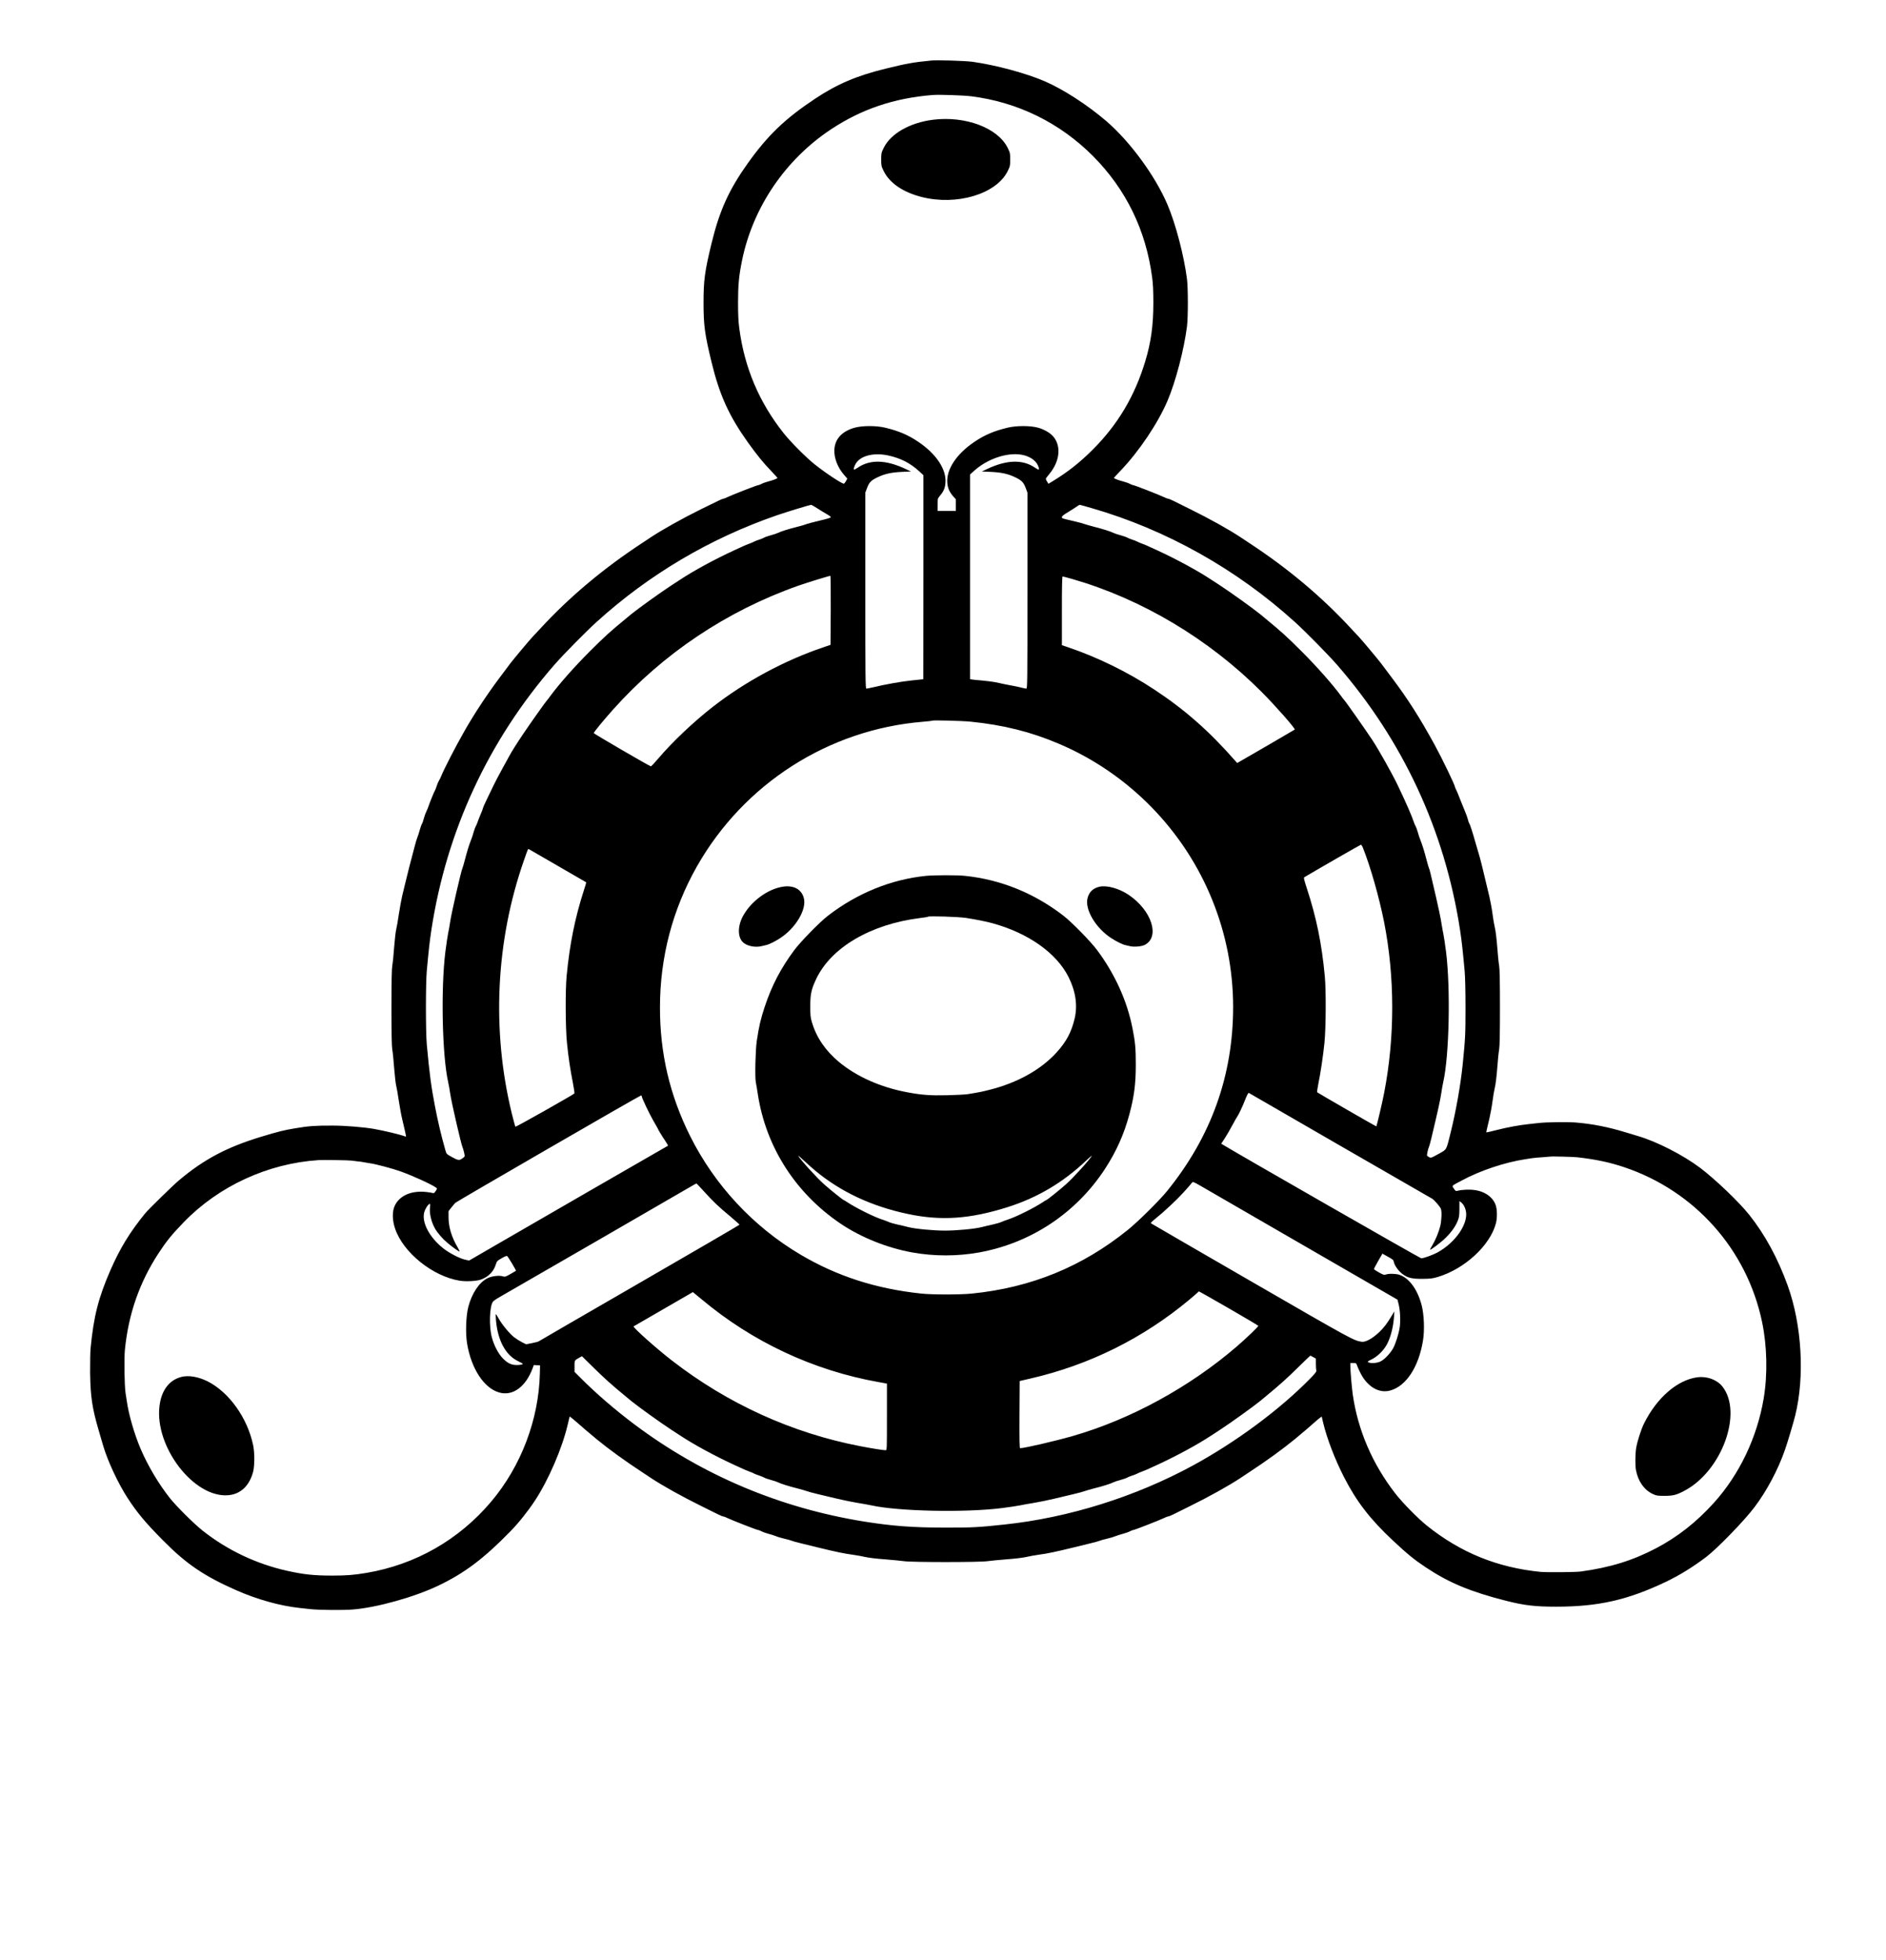 <?xml version="1.0" standalone="no"?>
<!DOCTYPE svg PUBLIC "-//W3C//DTD SVG 20010904//EN"
 "http://www.w3.org/TR/2001/REC-SVG-20010904/DTD/svg10.dtd">
<svg version="1.0" xmlns="http://www.w3.org/2000/svg"
 width="2792pt" height="2900pt" viewBox="0 0 2792 2900"
 preserveAspectRatio="xMidYMid meet">

<g transform="translate(0,2900) scale(0.1,-0.1)"
fill="#000000" stroke="none">
<path d="M13785 28104 c-272 -27 -355 -42 -670 -119 -432 -105 -725 -230
-1055 -450 -440 -293 -695 -538 -987 -947 -280 -392 -420 -699 -538 -1183
-102 -419 -120 -549 -120 -885 0 -336 18 -466 120 -885 118 -484 258 -791 538
-1183 127 -178 226 -300 340 -418 53 -56 97 -104 97 -106 0 -9 -74 -37 -139
-53 -35 -9 -79 -25 -99 -36 -20 -10 -43 -19 -50 -19 -18 0 -389 -145 -459
-179 -23 -12 -48 -21 -55 -21 -13 0 -64 -24 -328 -154 -286 -142 -574 -303
-745 -416 -22 -15 -78 -52 -125 -83 -576 -377 -1081 -801 -1510 -1267 -52 -56
-104 -112 -116 -124 -31 -30 -284 -333 -325 -387 -19 -25 -93 -124 -165 -220
-183 -244 -370 -527 -514 -779 -138 -241 -311 -578 -351 -680 -7 -19 -21 -46
-30 -60 -9 -14 -25 -50 -34 -80 -10 -30 -21 -59 -25 -65 -10 -13 -77 -177 -95
-231 -7 -23 -22 -59 -33 -81 -11 -21 -28 -68 -37 -102 -9 -35 -22 -73 -30 -85
-7 -11 -23 -57 -35 -101 -12 -44 -27 -88 -32 -98 -5 -10 -23 -68 -39 -130 -65
-244 -112 -427 -135 -527 -14 -58 -37 -152 -51 -210 -13 -58 -35 -179 -49
-270 -13 -91 -30 -189 -38 -219 -8 -29 -22 -148 -31 -265 -8 -116 -21 -240
-28 -276 -8 -45 -12 -232 -12 -620 0 -388 4 -575 12 -620 7 -36 20 -160 28
-276 9 -117 23 -236 31 -265 8 -30 25 -128 38 -219 14 -91 36 -214 51 -275 65
-276 63 -260 38 -250 -68 26 -305 83 -458 110 -152 26 -415 48 -605 49 -256 1
-361 -6 -554 -39 -174 -29 -252 -48 -509 -126 -506 -153 -849 -334 -1220 -647
-87 -73 -451 -429 -498 -487 -225 -275 -373 -517 -514 -840 -178 -408 -248
-682 -294 -1155 -5 -52 -8 -216 -7 -365 5 -352 30 -521 128 -855 22 -74 51
-173 64 -219 67 -230 224 -566 366 -783 143 -219 265 -364 528 -629 340 -344
604 -522 1080 -732 310 -136 642 -229 935 -261 28 -3 97 -11 155 -17 120 -14
489 -18 631 -6 351 27 915 184 1269 354 386 184 673 400 1066 803 123 126 258
295 364 456 201 306 404 777 485 1127 l28 117 34 -26 c18 -14 46 -37 61 -51
37 -35 213 -185 306 -261 172 -142 429 -328 676 -489 47 -31 103 -68 125 -83
174 -115 462 -276 755 -420 91 -45 196 -97 234 -116 37 -19 75 -34 83 -34 7 0
33 -9 56 -21 70 -34 441 -179 459 -179 7 0 30 -9 50 -19 20 -11 64 -27 99 -36
35 -9 85 -25 111 -35 25 -11 85 -29 133 -40 48 -11 94 -24 104 -29 9 -5 73
-23 141 -39 69 -17 179 -44 245 -60 265 -65 395 -92 510 -107 66 -9 154 -25
195 -35 42 -10 168 -26 285 -34 116 -9 246 -22 290 -28 112 -17 1119 -17 1230
0 44 6 175 19 290 28 116 8 244 24 285 34 41 10 129 26 195 35 115 15 245 42
510 107 66 16 176 43 245 60 68 16 132 34 141 39 10 5 56 18 104 29 48 11 108
29 133 40 26 10 76 26 111 35 35 9 79 25 99 36 20 10 43 19 50 19 18 0 389
145 459 179 23 12 49 21 56 21 8 0 46 15 83 34 38 19 143 71 234 116 293 144
581 305 755 420 22 15 78 52 125 83 247 161 504 347 676 489 93 76 269 226
306 261 15 14 42 37 61 51 l33 25 23 -97 c56 -232 170 -530 306 -797 184 -361
386 -624 727 -943 214 -200 317 -284 488 -397 343 -228 661 -360 1190 -494
267 -67 422 -86 735 -86 625 0 1060 98 1625 367 201 96 399 218 595 366 166
126 563 534 717 738 179 235 350 556 450 844 40 113 123 391 153 510 144 577
100 1345 -111 1928 -147 406 -336 753 -570 1047 -150 189 -506 528 -726 694
-253 190 -640 388 -923 471 -33 10 -120 36 -193 58 -245 75 -485 122 -722 141
-130 11 -446 6 -560 -8 -47 -6 -112 -13 -145 -16 -133 -14 -312 -47 -461 -85
-87 -22 -159 -39 -160 -37 -3 3 -1 15 45 207 16 69 37 184 46 255 9 72 25 164
35 205 11 42 26 168 35 285 8 116 21 239 28 275 8 45 12 232 12 620 0 388 -4
575 -12 620 -7 36 -20 160 -28 275 -9 117 -24 243 -35 285 -10 41 -26 134 -35
205 -9 72 -30 184 -45 250 -105 445 -136 568 -160 645 -11 36 -30 103 -44 150
-47 167 -84 281 -94 293 -6 7 -16 35 -22 62 -7 28 -25 79 -41 115 -15 36 -48
117 -73 180 -24 63 -51 129 -60 145 -9 17 -16 33 -16 37 0 28 -188 417 -300
623 -223 406 -394 675 -633 993 -73 97 -147 196 -166 221 -41 54 -294 357
-325 387 -12 12 -64 68 -116 124 -429 466 -934 890 -1510 1267 -47 31 -103 68
-125 83 -174 115 -462 276 -755 420 -91 45 -196 97 -234 116 -37 19 -75 34
-83 34 -7 0 -33 9 -56 21 -70 34 -441 179 -459 179 -7 0 -30 9 -50 19 -20 11
-64 27 -99 36 -65 16 -139 44 -139 53 0 2 44 50 98 106 273 285 553 701 696
1036 121 284 245 760 288 1100 17 138 17 562 0 700 -43 340 -167 816 -288
1100 -182 428 -556 937 -909 1240 -279 238 -626 463 -904 585 -273 119 -732
243 -1072 290 -108 15 -526 28 -614 19z m595 -529 c688 -87 1309 -392 1800
-884 488 -490 785 -1098 876 -1796 13 -92 18 -201 18 -375 0 -335 -35 -588
-121 -870 -155 -512 -406 -934 -778 -1305 -186 -186 -369 -331 -587 -463 l-67
-41 -22 36 c-15 23 -19 40 -13 48 5 7 29 36 52 66 152 186 174 408 55 549 -44
53 -135 106 -225 131 -116 32 -322 32 -453 0 -199 -48 -336 -106 -485 -206
-269 -179 -425 -414 -406 -612 6 -77 32 -134 85 -195 l41 -46 0 -86 0 -86
-135 0 -135 0 0 91 c0 90 0 91 38 137 52 63 72 109 78 184 19 200 -137 434
-406 613 -149 100 -286 158 -485 206 -131 32 -337 32 -453 0 -187 -53 -290
-164 -300 -322 -7 -124 47 -266 145 -378 l46 -53 -18 -35 c-11 -20 -25 -37
-31 -40 -22 -8 -267 153 -434 286 -127 101 -356 331 -459 461 -363 457 -581
971 -657 1555 -13 92 -18 201 -18 375 0 265 13 402 60 630 161 783 640 1488
1314 1935 453 300 934 463 1505 509 101 8 453 -4 575 -19z m-1235 -5314 c187
-40 330 -113 465 -237 l60 -56 0 -1509 c0 -830 -1 -1509 -2 -1510 -2 0 -79 -8
-173 -18 -159 -17 -381 -56 -572 -102 -45 -10 -89 -19 -98 -19 -13 0 -15 153
-15 1450 l0 1450 25 67 c32 85 59 113 149 157 107 53 210 76 366 83 l135 6
-80 38 c-289 136 -525 143 -706 19 -65 -44 -74 -38 -44 33 56 135 259 196 490
148z m1985 9 c112 -21 204 -83 235 -157 30 -71 21 -77 -44 -33 -181 124 -417
117 -706 -19 l-80 -38 135 -6 c156 -7 259 -30 366 -83 90 -44 117 -72 149
-157 l25 -67 0 -1450 c0 -1374 -1 -1450 -17 -1450 -10 0 -43 7 -73 15 -30 8
-82 19 -115 25 -63 11 -168 32 -270 55 -33 7 -121 18 -195 25 -74 6 -145 13
-157 16 l-23 4 0 1514 0 1514 56 51 c199 182 497 282 714 241z m-3033 -791
c43 -28 106 -66 141 -86 34 -19 62 -40 62 -47 0 -7 -65 -27 -162 -49 -90 -21
-179 -45 -198 -52 -19 -8 -80 -26 -135 -40 -119 -29 -249 -70 -287 -90 -15 -8
-63 -24 -105 -35 -43 -12 -87 -27 -98 -34 -11 -7 -45 -21 -75 -31 -30 -9 -64
-23 -75 -29 -11 -7 -42 -20 -70 -30 -49 -18 -68 -26 -230 -101 -292 -135 -602
-304 -795 -432 -25 -17 -85 -56 -135 -88 -154 -100 -493 -344 -591 -424 -17
-14 -48 -40 -70 -58 -248 -204 -324 -273 -549 -498 -216 -216 -448 -477 -575
-650 -24 -33 -46 -62 -50 -65 -14 -12 -240 -330 -358 -505 -87 -129 -173 -265
-207 -330 -18 -33 -66 -121 -107 -195 -41 -74 -96 -180 -123 -235 -26 -55 -72
-150 -101 -210 -30 -61 -54 -116 -54 -122 0 -7 -15 -47 -34 -90 -18 -43 -39
-96 -46 -118 -7 -22 -19 -49 -26 -60 -7 -11 -22 -51 -33 -90 -10 -38 -28 -92
-40 -120 -29 -73 -57 -165 -90 -292 -16 -61 -32 -117 -36 -123 -16 -26 -162
-661 -180 -785 -9 -60 -22 -139 -31 -175 -8 -36 -26 -159 -41 -275 -68 -548
-47 -1533 41 -1925 9 -36 22 -114 31 -175 19 -130 162 -750 182 -791 5 -10 16
-45 23 -78 13 -57 13 -58 -11 -77 -58 -45 -70 -44 -163 6 -84 46 -86 48 -101
98 -68 242 -108 412 -154 647 -58 299 -83 488 -123 925 -17 187 -17 903 0
1090 29 316 44 448 68 605 225 1469 845 2803 1823 3925 136 155 461 485 622
631 777 704 1679 1237 2670 1579 158 54 480 152 506 154 7 1 47 -22 90 -50z
m4067 1 c1098 -317 2141 -901 3005 -1684 161 -146 486 -476 622 -631 978
-1122 1598 -2456 1823 -3925 24 -157 39 -289 68 -605 8 -87 13 -293 13 -545 0
-394 -3 -455 -41 -835 -30 -300 -100 -698 -179 -1015 -68 -271 -52 -244 -180
-316 -104 -58 -112 -61 -137 -48 -15 8 -29 18 -32 23 -6 9 17 112 29 132 4 6
20 65 36 132 98 411 129 554 144 652 9 61 22 139 31 175 88 392 109 1377 41
1925 -15 116 -32 230 -38 255 -6 25 -19 100 -30 167 -10 67 -45 238 -79 382
-86 372 -97 419 -105 431 -4 7 -20 62 -36 123 -33 127 -61 219 -90 292 -12 28
-30 82 -40 120 -11 39 -26 79 -33 90 -7 11 -19 38 -26 60 -29 90 -114 285
-236 540 -84 176 -280 525 -382 680 -109 164 -395 570 -412 585 -4 3 -26 32
-50 65 -127 173 -359 434 -575 650 -225 225 -301 294 -549 498 -22 18 -53 44
-70 58 -98 80 -437 324 -591 424 -49 32 -110 71 -135 88 -193 128 -503 297
-795 432 -162 75 -181 83 -230 101 -27 10 -59 23 -70 30 -11 6 -45 20 -75 29
-30 10 -64 24 -75 31 -11 7 -55 22 -98 34 -42 11 -90 27 -105 35 -38 20 -168
61 -287 90 -55 14 -116 32 -135 39 -19 8 -96 29 -170 46 -178 41 -170 39 -170
59 0 13 30 37 93 74 50 31 108 67 127 81 19 14 39 25 44 26 5 0 86 -22 180
-50z m-3866 -1511 l-3 -511 -113 -39 c-572 -193 -1156 -509 -1633 -881 -281
-219 -601 -522 -803 -761 -55 -64 -104 -117 -110 -117 -17 0 -846 482 -846
492 0 14 147 193 281 343 742 831 1685 1463 2744 1837 119 42 454 146 478 147
4 1 6 -229 5 -510z m3583 461 c1025 -296 2014 -886 2793 -1666 206 -206 506
-547 493 -560 -3 -3 -196 -115 -428 -250 l-424 -245 -29 33 c-385 439 -744
755 -1196 1053 -397 262 -845 481 -1287 630 l-83 28 0 508 c0 357 3 509 11
509 6 0 73 -18 150 -40z m-1511 -2109 c485 -49 894 -151 1308 -328 1028 -437
1851 -1276 2269 -2313 203 -501 307 -1034 308 -1575 1 -1014 -322 -1919 -974
-2725 -116 -144 -429 -453 -583 -578 -678 -547 -1434 -856 -2313 -944 -168
-17 -584 -17 -745 0 -672 71 -1249 257 -1790 577 -699 413 -1271 1028 -1634
1755 -301 604 -446 1221 -446 1900 0 744 186 1452 547 2089 696 1225 1949
2027 3347 2141 71 5 132 13 135 16 9 9 445 -2 571 -15z m5805 -1863 c110 -273
241 -731 314 -1098 161 -813 162 -1709 1 -2535 -24 -129 -108 -484 -115 -493
-3 -3 -866 495 -876 505 -3 5 4 60 17 123 36 176 71 416 91 610 22 219 25 776
5 985 -46 489 -125 871 -270 1313 -40 122 -44 145 -32 152 233 138 828 479
836 480 7 0 20 -19 29 -42z m-11905 -278 c223 -128 406 -234 408 -236 2 -1
-12 -51 -32 -111 -133 -409 -213 -805 -258 -1278 -20 -210 -17 -766 5 -985 21
-210 48 -393 88 -594 16 -82 26 -153 22 -157 -29 -26 -867 -499 -873 -492 -4
4 -28 94 -54 198 -300 1230 -237 2550 179 3740 29 85 56 159 60 165 5 8 13 7
28 -3 12 -8 204 -119 427 -247z m11565 -4131 c737 -425 1351 -779 1365 -786
29 -15 118 -117 131 -151 15 -39 10 -172 -9 -252 -22 -90 -70 -207 -117 -285
-19 -32 -35 -61 -35 -66 0 -17 163 106 234 177 83 82 145 169 177 252 20 48
23 76 24 173 l0 116 21 -16 c36 -26 62 -73 74 -128 41 -188 -151 -469 -421
-617 -69 -37 -204 -86 -239 -86 -16 0 -2690 1531 -2933 1679 l-28 17 51 78
c28 43 81 133 116 200 36 66 70 126 76 133 15 19 77 151 104 222 32 82 53 123
62 118 4 -3 610 -352 1347 -778z m-10335 730 c0 -24 112 -259 174 -367 37 -62
66 -115 66 -117 0 -7 59 -105 108 -177 25 -38 44 -70 41 -72 -2 -2 -58 -34
-124 -71 -118 -67 -1804 -1039 -2475 -1428 l-345 -200 -55 12 c-82 16 -245
101 -335 174 -200 161 -314 380 -275 527 13 50 53 115 77 124 13 5 14 -2 9
-48 -12 -89 18 -216 71 -311 36 -66 114 -156 186 -216 78 -66 175 -134 181
-128 2 2 -12 31 -31 64 -87 147 -133 299 -133 441 l0 92 42 54 c23 29 49 60
57 68 19 20 2732 1589 2749 1589 6 1 12 -4 12 -10z m13851 -904 c275 -31 480
-75 694 -147 1044 -351 1815 -1216 2040 -2288 75 -357 84 -778 24 -1135 -97
-576 -359 -1124 -736 -1542 -259 -287 -538 -506 -856 -673 -348 -183 -684
-286 -1117 -345 -79 -10 -502 -14 -595 -5 -639 64 -1183 285 -1680 683 -137
110 -361 338 -469 477 -339 436 -555 939 -630 1465 -15 107 -36 352 -36 428
l0 37 44 0 c43 0 45 -2 56 -37 7 -21 31 -74 53 -117 104 -201 277 -300 442
-251 233 67 416 347 480 734 26 151 17 389 -19 526 -61 234 -183 401 -329 451
-53 18 -159 20 -201 4 -25 -9 -37 -5 -102 31 -41 22 -74 45 -74 50 0 6 28 59
62 119 l63 109 65 -36 c98 -55 98 -55 104 -88 10 -51 68 -132 125 -175 80 -60
141 -75 301 -74 116 1 148 5 225 28 398 119 774 466 860 793 20 75 20 194 0
260 -36 122 -158 212 -315 233 -74 11 -185 6 -248 -10 -31 -8 -34 -6 -59 31
-31 47 -42 36 112 118 281 151 641 271 950 318 17 2 57 8 90 14 33 5 107 12
165 15 58 4 106 8 108 9 6 5 350 -3 403 -10z m-18151 -49 c14 -2 54 -7 90 -11
36 -3 83 -10 105 -15 22 -4 62 -11 89 -15 73 -9 337 -79 446 -119 177 -63 460
-192 524 -239 19 -14 19 -15 -4 -51 -16 -26 -27 -35 -39 -31 -9 4 -52 11 -96
16 -218 25 -393 -48 -468 -196 -43 -86 -42 -219 3 -349 121 -353 556 -702 954
-767 102 -16 256 -7 323 19 107 41 181 118 212 218 16 52 21 57 87 95 45 26
74 38 82 32 13 -8 136 -213 130 -218 -2 -1 -39 -23 -82 -48 -69 -39 -82 -44
-108 -35 -54 19 -167 6 -232 -27 -123 -62 -230 -222 -283 -423 -35 -134 -44
-391 -18 -544 61 -370 250 -659 473 -723 200 -59 394 81 497 358 l18 48 46 -3
46 -3 -3 -120 c-16 -682 -278 -1371 -720 -1895 -477 -565 -1120 -932 -1846
-1055 -184 -31 -296 -40 -511 -40 -267 0 -423 17 -665 71 -457 102 -888 307
-1250 594 -125 98 -388 360 -484 480 -167 211 -326 478 -434 730 -93 218 -178
510 -206 715 -3 22 -11 72 -17 110 -17 113 -23 506 -10 641 53 531 215 995
498 1429 116 177 196 276 373 459 518 535 1245 870 1995 919 68 4 454 -1 485
-7z m12582 -379 c60 -34 738 -426 1507 -871 l1399 -808 17 -67 c23 -91 31
-253 15 -348 -16 -101 -62 -244 -99 -309 -45 -78 -129 -164 -186 -191 -54 -25
-141 -31 -177 -12 -18 10 -14 14 49 44 73 36 151 107 203 185 65 97 114 270
126 439 l6 86 -51 -84 c-61 -101 -107 -160 -175 -225 -99 -94 -202 -150 -259
-141 -121 20 -138 29 -1627 889 -817 472 -1488 861 -1493 865 -4 4 23 32 60
61 138 111 321 282 428 400 61 67 114 128 118 136 13 22 25 18 139 -49z
m-7366 -71 c135 -150 224 -235 391 -373 78 -65 141 -122 140 -126 -2 -5 -667
-392 -1479 -861 -812 -469 -1482 -857 -1490 -863 -7 -6 -53 -19 -102 -28 l-88
-17 -62 31 c-33 17 -87 51 -118 75 -67 54 -175 184 -224 272 -20 35 -39 66
-43 68 -4 3 -3 -37 1 -87 25 -301 143 -521 326 -608 39 -19 71 -37 71 -41 1
-12 -67 -21 -117 -16 -67 7 -111 31 -177 96 -67 68 -134 195 -165 317 -42 160
-33 446 15 521 7 11 55 45 107 74 152 86 2799 1615 2853 1648 28 17 53 30 56
29 3 -1 50 -51 105 -111z m7775 -1736 c239 -138 435 -254 437 -259 3 -10 -173
-180 -318 -305 -699 -602 -1573 -1079 -2427 -1325 -262 -75 -718 -181 -782
-181 -8 0 -11 124 -9 497 l3 497 160 37 c872 201 1666 595 2351 1166 67 56
125 106 129 112 3 6 10 11 14 11 5 0 204 -113 442 -250z m-7805 134 c753 -631
1654 -1053 2617 -1225 l127 -23 0 -493 c0 -487 0 -493 -20 -493 -34 0 -217 29
-375 60 -1009 194 -1964 628 -2790 1269 -228 176 -580 490 -565 504 5 4 874
506 877 507 1 0 59 -48 129 -106z m9055 -856 l39 -22 0 -75 c0 -42 3 -86 6
-99 5 -18 -11 -40 -92 -123 -448 -457 -1093 -935 -1729 -1282 -854 -465 -1842
-775 -2792 -876 -392 -42 -466 -46 -873 -46 -491 0 -789 23 -1210 90 -1246
201 -2393 685 -3395 1435 -282 211 -578 466 -795 685 l-95 95 0 83 c0 89 -2
86 70 126 l40 22 156 -153 c187 -184 276 -264 503 -451 22 -18 53 -44 70 -58
98 -80 437 -324 591 -424 50 -32 110 -71 135 -88 193 -128 503 -297 795 -432
162 -75 181 -83 230 -101 28 -10 59 -23 70 -30 11 -6 45 -20 75 -29 30 -10 64
-24 75 -31 11 -7 55 -22 98 -34 42 -11 90 -27 105 -35 38 -20 168 -61 287 -90
55 -14 116 -32 135 -39 19 -8 94 -28 165 -45 72 -17 204 -48 295 -70 91 -22
226 -49 300 -61 74 -12 164 -28 200 -36 397 -88 1378 -109 1925 -41 116 15
239 33 275 41 36 8 126 24 200 36 74 12 209 39 300 61 91 22 224 53 295 70 72
17 146 37 165 45 19 7 80 25 135 39 119 29 249 70 287 90 15 8 63 24 105 35
43 12 87 27 98 34 11 7 45 21 75 31 30 9 64 23 75 29 11 7 43 20 70 30 49 18
68 26 230 101 292 135 602 304 795 432 25 17 86 56 135 88 154 100 493 344
591 424 17 14 48 40 70 58 228 188 316 267 508 456 88 86 162 157 164 157 2 0
22 -10 43 -22z"/>
<path d="M13812 27228 c-341 -43 -625 -204 -729 -415 -36 -73 -38 -82 -38
-173 0 -91 2 -100 38 -173 87 -177 287 -312 561 -382 521 -132 1106 44 1273
382 36 73 38 82 38 173 0 91 -2 100 -38 173 -146 295 -626 475 -1105 415z"/>
<path d="M13705 16039 c-515 -53 -1014 -256 -1445 -587 -127 -98 -402 -379
-502 -512 -200 -269 -333 -523 -438 -840 -59 -178 -85 -289 -117 -505 -20
-134 -29 -538 -14 -610 6 -27 20 -111 31 -185 121 -775 557 -1455 1219 -1904
306 -207 692 -362 1071 -430 319 -57 661 -57 980 0 768 138 1438 581 1866
1234 170 260 285 518 364 814 70 262 94 448 94 731 0 240 -8 334 -49 539 -79
404 -260 803 -523 1156 -100 133 -375 414 -502 512 -436 335 -931 534 -1459
588 -118 12 -458 11 -576 -1z m595 -622 c147 -23 295 -52 390 -78 532 -146
949 -440 1128 -796 105 -208 136 -417 92 -610 -47 -203 -123 -347 -269 -507
-231 -254 -576 -447 -986 -551 -123 -31 -166 -40 -330 -66 -38 -6 -176 -13
-306 -16 -240 -6 -376 4 -584 43 -395 73 -754 232 -1017 451 -198 165 -334
364 -399 588 -21 69 -24 102 -24 235 0 177 15 249 86 400 220 468 805 813
1538 905 62 7 116 16 119 20 13 13 449 -1 562 -18z m-2235 -3737 c380 -316
838 -531 1375 -644 492 -104 915 -75 1469 99 441 138 825 364 1167 688 53 51
92 83 86 72 -30 -56 -282 -333 -383 -421 -109 -96 -282 -234 -293 -234 -3 0
-25 -13 -48 -29 -127 -84 -389 -215 -511 -255 -40 -13 -88 -31 -107 -40 -19
-9 -75 -25 -125 -36 -49 -11 -124 -28 -165 -39 -103 -26 -366 -51 -540 -51
-174 0 -437 25 -540 51 -41 11 -115 28 -165 39 -49 11 -106 27 -125 36 -19 9
-67 27 -107 40 -122 40 -384 171 -511 255 -23 16 -45 29 -48 29 -11 0 -184
138 -293 234 -101 88 -354 366 -383 421 -6 11 27 -16 73 -60 46 -44 125 -114
174 -155z"/>
<path d="M11588 15879 c-223 -35 -466 -213 -586 -429 -81 -146 -85 -307 -9
-388 55 -59 185 -88 284 -62 26 6 55 13 64 15 40 8 130 52 204 100 234 150
399 428 355 595 -34 131 -151 194 -312 169z"/>
<path d="M16277 15879 c-95 -22 -153 -76 -177 -169 -44 -167 121 -445 355
-595 74 -48 164 -92 204 -100 9 -2 38 -9 64 -15 63 -16 174 -7 224 18 229 118
103 509 -237 739 -140 95 -322 146 -433 122z"/>
<path d="M25125 8619 c-293 -39 -596 -301 -785 -679 -44 -86 -105 -278 -119
-370 -14 -91 -15 -257 -2 -326 32 -166 121 -292 249 -352 51 -24 68 -27 172
-27 130 0 179 13 299 77 552 293 865 1154 559 1541 -81 101 -229 156 -373 136z"/>
<path d="M2682 8624 c-180 -48 -293 -199 -321 -431 -73 -601 506 -1356 1012
-1319 185 13 317 135 374 346 23 88 24 286 0 397 -85 403 -357 782 -673 942
-138 69 -285 94 -392 65z"/>
</g>
</svg>
